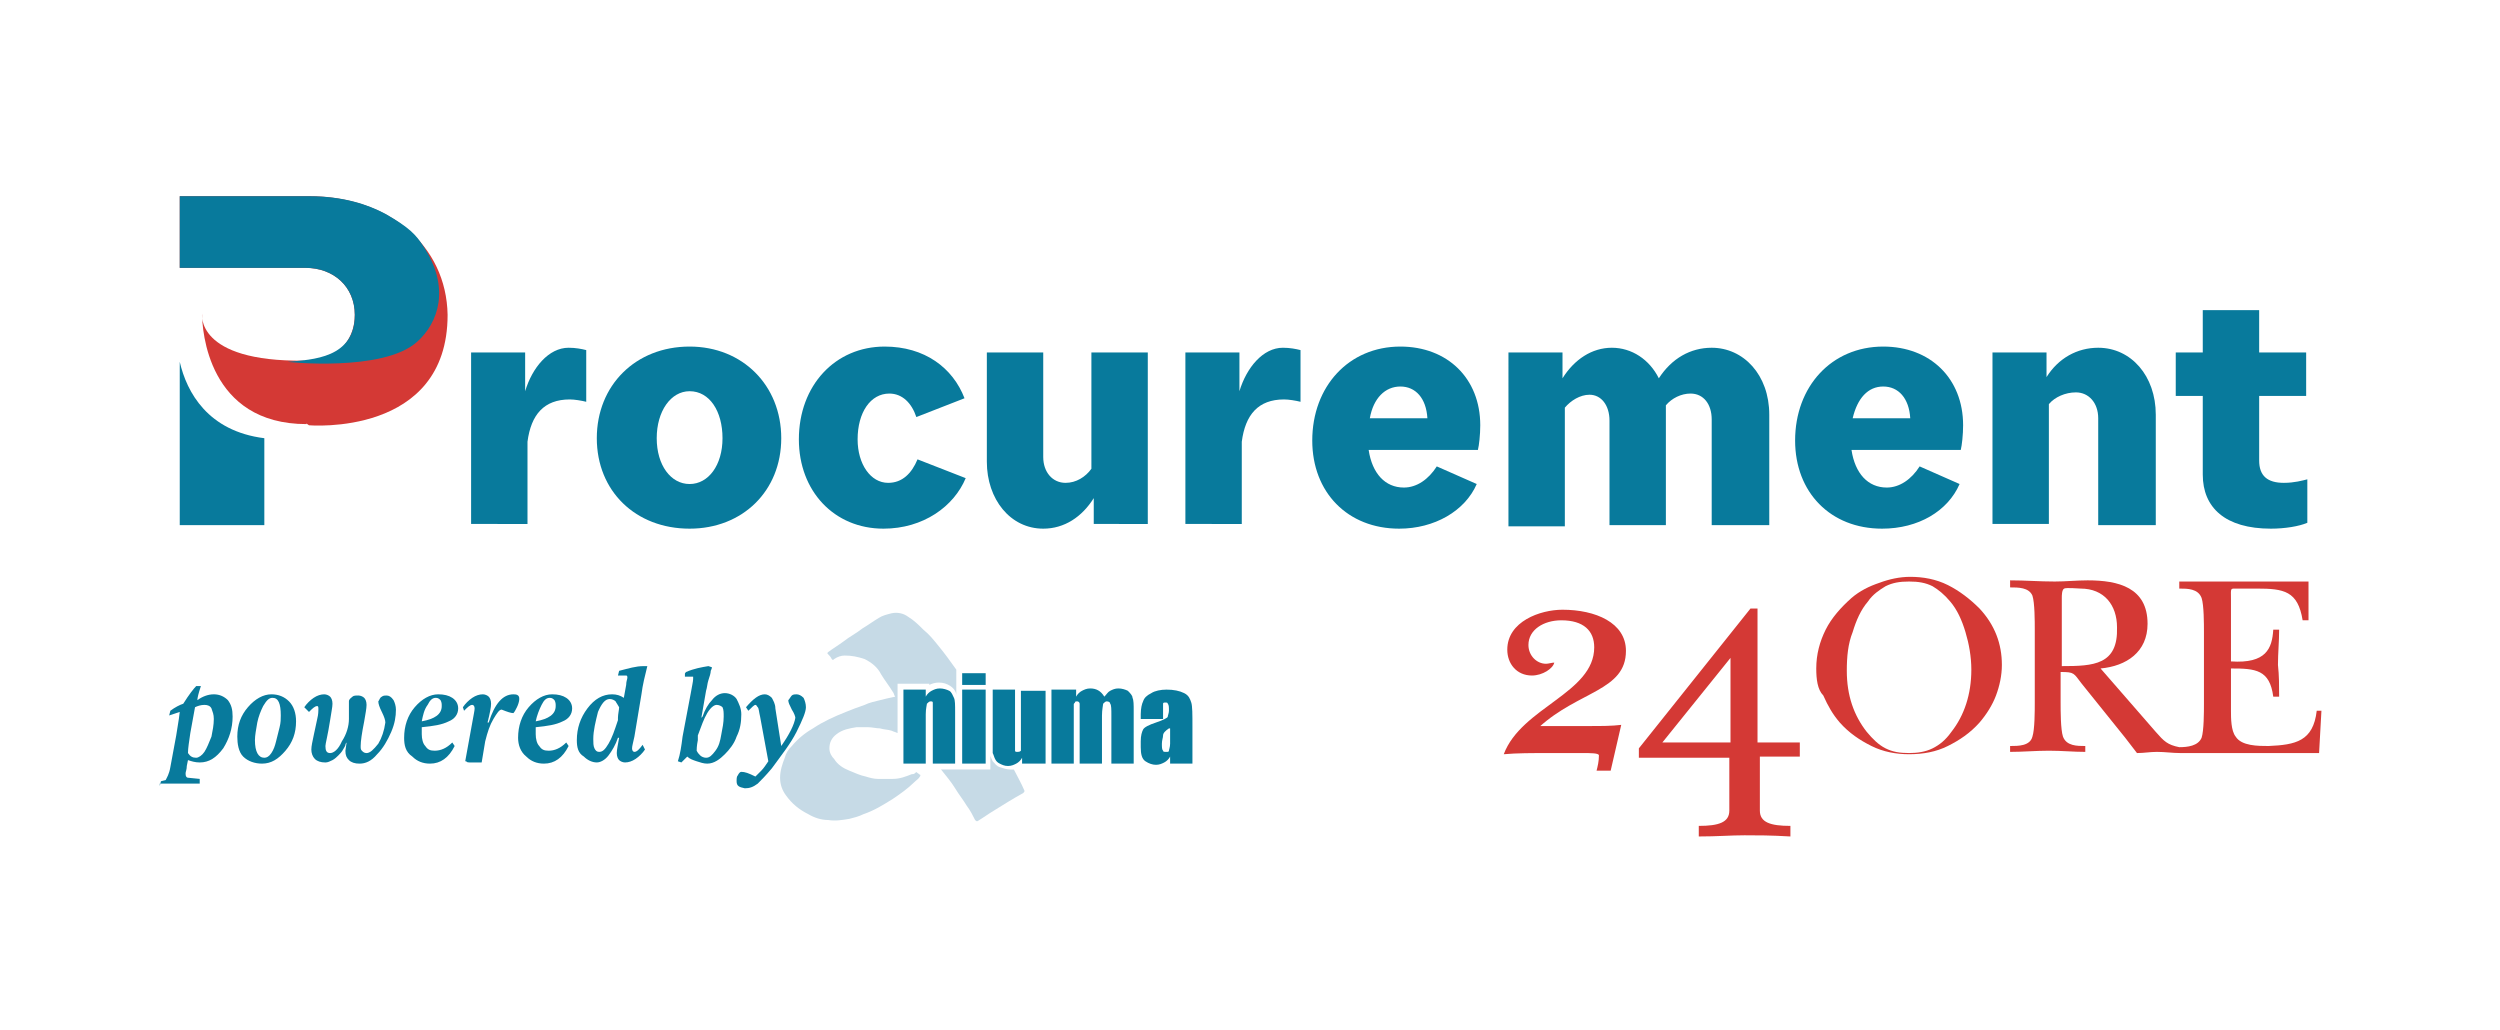 <?xml version="1.0" encoding="utf-8"?>
<!-- Generator: Adobe Illustrator 26.2.1, SVG Export Plug-In . SVG Version: 6.00 Build 0)  -->
<svg version="1.1" id="Layer_1" xmlns="http://www.w3.org/2000/svg" xmlns:xlink="http://www.w3.org/1999/xlink" x="0px" y="0px"
	 viewBox="0 0 212.8 87.7" style="enable-background:new 0 0 212.8 87.7;" xml:space="preserve">
<style type="text/css">
	.st0{fill:#087A9C;}
	.st1{fill:#D43935;}
	.st2{fill:#C6DAE6;}
</style>
<path class="st0" d="M40.1,44.6V30h4.6v3.3c0.6-2,2-3.7,3.7-3.7c0.6,0,1.1,0.1,1.5,0.2v4.4c-0.4-0.1-1-0.2-1.4-0.2
	c-2.2,0-3.3,1.3-3.6,3.6v7H40.1z"/>
<path class="st0" d="M58.7,45c-4.6,0-7.9-3.2-7.9-7.7s3.3-7.8,7.9-7.8c4.5,0,7.8,3.3,7.8,7.8S63.2,45,58.7,45z M58.7,41.2
	c1.6,0,2.8-1.6,2.8-3.9s-1.1-4-2.8-4c-1.6,0-2.8,1.7-2.8,4S57.1,41.2,58.7,41.2z"/>
<path class="st0" d="M75.2,45C71,45,68,41.8,68,37.4c0-4.6,3.1-7.9,7.3-7.9c3.4,0,5.8,1.8,6.8,4.4L78,35.5c-0.4-1.2-1.2-2-2.3-2
	c-1.6,0-2.7,1.6-2.7,3.9c0,2.1,1.1,3.7,2.6,3.7c1.2,0,2-0.8,2.5-2l4.1,1.6C81.2,43.1,78.6,45,75.2,45z"/>
<path class="st0" d="M93.1,44.6v-2.2c-1,1.6-2.5,2.6-4.3,2.6C86,45,84,42.5,84,39.3V30h4.8v8.9c0,1.3,0.8,2.2,1.9,2.2
	c0.9,0,1.7-0.5,2.2-1.2V30h4.8v14.6H93.1z"/>
<path class="st0" d="M100.9,44.6V30h4.6v3.3c0.6-2,2-3.7,3.7-3.7c0.6,0,1.1,0.1,1.5,0.2v4.4c-0.4-0.1-1-0.2-1.4-0.2
	c-2.2,0-3.3,1.3-3.6,3.6v7H100.9z"/>
<path class="st0" d="M119.1,45c-4.4,0-7.4-3.1-7.4-7.5c0-4.6,3.1-8,7.5-8c4,0,6.8,2.7,6.8,6.7c0,0.8-0.1,1.7-0.2,2.1h-9.3
	c0.3,2,1.4,3.2,3,3.2c1.1,0,2.1-0.7,2.8-1.8l3.4,1.5C124.7,43.5,122.1,45,119.1,45z M116.6,35.6h4.9c-0.1-1.7-1-2.7-2.3-2.7
	C117.9,32.9,116.9,33.9,116.6,35.6z"/>
<path class="st0" d="M145.7,44.6v-8.9c0-1.3-0.7-2.2-1.8-2.2c-0.8,0-1.6,0.4-2.1,1c0,0.2,0,0.5,0,0.8v9.4h-4.8v-8.9
	c0-1.3-0.7-2.2-1.7-2.2c-0.8,0-1.6,0.5-2.1,1.1v10.1h-4.8V30h4.6v2.2c1-1.6,2.5-2.6,4.2-2.6c1.7,0,3.2,1,4,2.6
	c1.1-1.7,2.7-2.6,4.5-2.6c2.7,0,4.9,2.3,4.9,5.7v9.4H145.7z"/>
<path class="st0" d="M160.2,45c-4.4,0-7.4-3.1-7.4-7.5c0-4.6,3.1-8,7.5-8c4,0,6.8,2.7,6.8,6.7c0,0.8-0.1,1.7-0.2,2.1h-9.3
	c0.3,2,1.4,3.2,3,3.2c1.1,0,2.1-0.7,2.8-1.8l3.4,1.5C165.8,43.5,163.3,45,160.2,45z M157.7,35.6h4.9c-0.1-1.7-1-2.7-2.3-2.7
	C159,32.9,158.1,33.9,157.7,35.6z"/>
<path class="st0" d="M178.6,44.6v-9c0-1.3-0.8-2.2-1.9-2.2c-0.9,0-1.8,0.4-2.3,1v10.2h-4.8V30h4.6v2.1c1-1.6,2.6-2.5,4.4-2.5
	c2.8,0,4.9,2.4,4.9,5.7v9.4H178.6z"/>
<path class="st0" d="M193.3,45c-3.9,0-5.8-1.8-5.8-4.6v-6.7h-2.3V30h2.3v-3.6h4.8V30h4v3.7h-4v5.5c0,1.3,0.7,1.9,2.1,1.9
	c0.9,0,1.6-0.2,2-0.3v3.7C195.7,44.8,194.5,45,193.3,45z"/>
<path class="st1" d="M26.3,16.7h-11v6.1h7.6h1.6h1.5c2.4,0,4.2,1.6,4.2,4c0,2.4-1.8,4-4.2,4h-1.5h-5.8l7.6,5.4c0,0,11.8,1,11.8-9.4
	C38,20.9,33.1,16.7,26.3,16.7z"/>
<path class="st1" d="M17.2,26.7c0,1.4,0.5,9.4,8.9,9.4l-0.2-5.4C16.6,30.8,17.2,26.7,17.2,26.7z"/>
<g>
	<path class="st0" d="M15.3,30.8v13.9h7.2v-7.4C17.7,36.7,15.9,33.4,15.3,30.8z"/>
</g>
<path class="st0" d="M26.3,16.7h-11v6.1h7.6h1.6h1.5c2.4,0,4.2,1.6,4.2,4c0,3.7-3.6,3.8-5.7,4c-0.2,0,8.1,0.9,11-1.7
	c1.8-1.6,2.9-4.6,0.5-8.2c-0.6-0.9-1.1-1.5-3.2-2.7C31.3,17.4,29.2,16.7,26.3,16.7z"/>
<g>
	<path class="st1" d="M197.2,60.5c-0.3,2.6-1.8,2.9-4.1,3c-0.9,0-2.3,0-2.8-0.8c-0.4-0.5-0.4-1.6-0.4-2.2v-3.6
		c2.1,0,3.3,0.1,3.6,2.4h0.5c0-0.9,0-1.8-0.1-2.7c0-1,0.1-2,0.1-3h-0.5c-0.1,1.6-0.6,2.9-3.6,2.7V51c0-1-0.1-0.9,0.6-0.9h1.6
		c2.3,0,3.5,0.2,3.9,2.7h0.5v-3.3h-11v0.6c0.7,0,1.6,0,1.9,0.8c0.2,0.6,0.2,2.2,0.2,2.9v6.1c0,0.7,0,2.3-0.2,2.9
		c-0.3,0.7-1.2,0.8-1.9,0.8c-1-0.2-1.3-0.5-2-1.3l-4.7-5.4c2.2-0.2,4-1.4,4-3.8c0-3.1-2.5-3.7-5.1-3.7c-0.9,0-1.9,0.1-2.8,0.1
		c-1.3,0-2.5-0.1-3.8-0.1V50c0.7,0,1.6,0,1.9,0.7c0.2,0.6,0.2,2.2,0.2,2.9v6.2c0,0.7,0,2.3-0.2,2.9c-0.2,0.8-1.2,0.8-1.9,0.8v0.5
		c1.1,0,2.2-0.1,3.3-0.1c1.1,0,2.1,0.1,3.1,0.1v-0.5c-0.7,0-1.6,0-1.9-0.8c-0.2-0.6-0.2-2.2-0.2-2.9v-2.6c1.2,0,1.1,0.1,1.8,1
		l3.7,4.6l1,1.3c0.6,0,1.1-0.1,1.7-0.1c0.7,0,1.3,0.1,2,0.1v0h11.8l0.2-3.6H197.2z M175.5,56.7v-5.8c0-0.2,0-0.7,0.2-0.8
		c0.2-0.1,1.2,0,1.4,0c2,0,3.1,1.4,3.1,3.3C180.3,56.6,178.2,56.7,175.5,56.7z"/>
	<path class="st1" d="M131,61.9c3.4-3.1,7.4-3.1,7.4-6.5c0-2.4-2.6-3.5-5.4-3.5c-1.9,0-4.7,1-4.7,3.4c0,1.2,0.8,2.2,2.1,2.2
		c0.9,0,1.8-0.6,1.9-1.1c-0.2,0-0.5,0.1-0.7,0.1c-0.8,0-1.5-0.7-1.5-1.6c0-1.3,1.3-2.1,2.8-2.1c1.9,0,2.8,0.9,2.8,2.3
		c0,3.9-6.2,5.1-7.7,9.1c1.1-0.1,2.4-0.1,4-0.1h2.7c0.7,0,1.4,0,1.4,0.2c0,0.5-0.1,0.9-0.2,1.3h1.2l0.9-3.9
		c-0.8,0.1-1.7,0.1-2.7,0.1H131z M153.2,64.4v-1.2h-3.6V51.8H149l-9.5,11.9v0.8h7.7V69c0,1-0.9,1.3-2.6,1.3v0.9
		c1.6,0,2.7-0.1,3.9-0.1c1.1,0,2.2,0,3.9,0.1v-0.9c-1.7,0-2.6-0.3-2.6-1.3v-4.6H153.2z M147.3,63.2h-5.8l5.8-7.2h0V63.2z"/>
	<path class="st1" d="M154.6,56.9c0-1.2,0.3-2.3,0.8-3.3c0.5-1,1.3-1.9,2.2-2.7c0.7-0.6,1.5-1,2.4-1.3c0.8-0.3,1.7-0.5,2.6-0.5
		c1.1,0,2.2,0.2,3.2,0.7c1,0.5,1.9,1.2,2.7,2c1.3,1.4,1.9,3,1.9,4.8c0,0.9-0.2,1.8-0.5,2.6c-0.3,0.8-0.8,1.6-1.4,2.3
		c-0.8,0.9-1.7,1.5-2.7,2c-1,0.5-2.1,0.7-3.3,0.7c-1.1,0-2.2-0.2-3.2-0.7c-1-0.5-1.9-1.1-2.7-2c-0.6-0.7-1-1.4-1.4-2.3
		C154.7,58.7,154.6,57.8,154.6,56.9z M157.2,57.1c0,2.1,0.6,3.8,1.7,5.2c0.5,0.6,1,1.1,1.6,1.4c0.6,0.3,1.2,0.4,2,0.4
		c0.7,0,1.4-0.1,2-0.4c0.6-0.3,1.1-0.7,1.6-1.4c1.1-1.4,1.7-3.2,1.7-5.3c0-1.1-0.2-2.2-0.5-3.2c-0.3-1-0.7-1.9-1.3-2.6
		c-0.5-0.6-1-1-1.5-1.3c-0.6-0.3-1.2-0.4-2-0.4c-0.8,0-1.4,0.1-2,0.4c-0.5,0.3-1.1,0.7-1.5,1.3c-0.6,0.7-1,1.6-1.3,2.6
		C157.3,54.8,157.2,55.9,157.2,57.1z"/>
</g>
<g>
	<g>
		<path class="st0" d="M13.6,66.9l0.1-0.4l0.4-0.1c0.1-0.2,0.3-0.5,0.4-1.1l0.5-2.7c0.2-1.2,0.3-1.9,0.3-2l-0.9,0.3l0.1-0.4
			c0.4-0.3,0.8-0.5,1.1-0.6c0.5-0.8,0.9-1.3,1.1-1.5l0.4,0c-0.2,0.6-0.3,1-0.3,1.2l0,0c0.4-0.3,0.9-0.5,1.4-0.5
			c0.5,0,0.9,0.2,1.2,0.5c0.3,0.4,0.4,0.8,0.4,1.4c0,1-0.3,1.9-0.8,2.7c-0.6,0.8-1.2,1.2-2,1.2c-0.4,0-0.7-0.1-1-0.2l-0.1,0.5
			c0,0.3-0.1,0.5-0.1,0.6c0,0,0,0.1,0,0.1c0,0.2,0.1,0.3,0.2,0.3l1,0.1c0,0.1,0,0.3,0,0.4H13.6z M16,64.1c0.2,0.3,0.4,0.4,0.7,0.4
			c0.2,0,0.5-0.2,0.7-0.5s0.4-0.8,0.6-1.3c0.1-0.5,0.2-1,0.2-1.5c0-0.4-0.1-0.6-0.2-0.9c-0.1-0.2-0.3-0.3-0.6-0.3
			c-0.3,0-0.6,0.1-0.8,0.2l-0.4,2.2C16.1,63.1,16,63.7,16,64.1z"/>
		<path class="st0" d="M20.2,62.7c0-1,0.3-1.8,0.9-2.5c0.6-0.7,1.3-1.1,2-1.1c0.6,0,1.1,0.2,1.5,0.6c0.4,0.4,0.6,1,0.6,1.7
			c0,1-0.3,1.8-0.9,2.5c-0.6,0.7-1.2,1.1-2,1.1c-0.6,0-1.2-0.2-1.6-0.6S20.2,63.3,20.2,62.7z M21.7,63c0,1,0.3,1.5,0.8,1.5
			c0.2,0,0.4-0.1,0.6-0.4c0.2-0.3,0.3-0.6,0.4-1c0.1-0.4,0.2-0.8,0.3-1.2c0.1-0.4,0.1-0.7,0.1-1c0-1-0.2-1.5-0.7-1.5
			c-0.3,0-0.5,0.2-0.8,0.7c-0.2,0.4-0.4,0.9-0.5,1.4C21.8,62.1,21.7,62.6,21.7,63z"/>
		<path class="st0" d="M25.9,60.2c0.2-0.3,0.5-0.6,0.8-0.8c0.3-0.2,0.6-0.3,0.9-0.3c0.2,0,0.4,0.1,0.5,0.2c0.1,0.1,0.2,0.3,0.2,0.6
			c0,0.3-0.1,0.7-0.2,1.4c-0.2,1.3-0.4,2-0.4,2.2c0,0.4,0.1,0.6,0.4,0.6c0.3,0,0.7-0.3,1-1c0.4-0.6,0.6-1.3,0.6-1.9
			c0-0.3,0-0.6,0-0.9c0-0.3,0-0.6,0-0.6c0-0.2,0.2-0.3,0.3-0.4s0.3-0.1,0.5-0.1c0.2,0,0.4,0.1,0.5,0.2c0.1,0.1,0.2,0.3,0.2,0.6
			c0,0.3-0.1,0.8-0.2,1.4c-0.2,1-0.3,1.7-0.3,2.1c0,0.2,0,0.3,0.1,0.4c0.1,0.1,0.2,0.2,0.4,0.2c0.3,0,0.6-0.3,1-0.8
			c0.3-0.5,0.5-1.1,0.6-1.8c0-0.2-0.1-0.5-0.3-0.9c-0.2-0.4-0.3-0.7-0.3-0.9c0.1-0.1,0.1-0.3,0.3-0.4c0.1-0.1,0.3-0.1,0.4-0.1
			c0.2,0,0.4,0.1,0.6,0.4c0.1,0.2,0.2,0.5,0.2,0.8c0,0.6-0.1,1.2-0.4,1.9s-0.7,1.4-1.2,1.9c-0.5,0.6-1,0.8-1.5,0.8
			c-0.4,0-0.7-0.1-0.9-0.3c-0.2-0.2-0.3-0.4-0.3-0.8l0.1-0.7h0c0,0-0.1,0.1-0.1,0.2c0,0.1-0.1,0.2-0.2,0.4c-0.1,0.2-0.3,0.4-0.4,0.5
			c-0.1,0.1-0.3,0.3-0.5,0.4c-0.2,0.1-0.4,0.2-0.6,0.2c-0.4,0-0.7-0.1-0.9-0.3c-0.2-0.2-0.3-0.5-0.3-0.8c0-0.3,0.1-0.7,0.2-1.2
			l0.3-1.4c0.1-0.4,0.1-0.7,0.1-0.8c0-0.2,0-0.3-0.1-0.3c-0.2,0-0.4,0.2-0.7,0.5L25.9,60.2z"/>
		<path class="st0" d="M34.4,62.8c0-1,0.3-1.9,0.9-2.6c0.6-0.7,1.3-1.1,2-1.1c0.5,0,0.9,0.1,1.2,0.3c0.3,0.2,0.5,0.5,0.5,0.9
			c0,0.5-0.3,0.9-0.8,1.1c-0.6,0.3-1.3,0.4-2.3,0.5c0,0.2,0,0.4,0,0.6c0,0.4,0.1,0.8,0.3,1c0.2,0.3,0.4,0.4,0.8,0.4
			c0.5,0,1-0.2,1.5-0.7l0.2,0.3c-0.5,1-1.2,1.5-2.1,1.5c-0.6,0-1.1-0.2-1.5-0.6C34.5,64,34.4,63.4,34.4,62.8z M35.9,61.4
			c1.1-0.2,1.7-0.6,1.7-1.3c0-0.2,0-0.3-0.1-0.5c-0.1-0.1-0.2-0.2-0.4-0.2c-0.3,0-0.5,0.2-0.7,0.6C36.1,60.4,36,60.9,35.9,61.4z"/>
		<path class="st0" d="M39.4,60.2c0.2-0.3,0.5-0.6,0.8-0.8c0.3-0.2,0.6-0.3,0.9-0.3c0.2,0,0.4,0.1,0.5,0.2c0.1,0.1,0.2,0.3,0.2,0.6
			c0,0.3-0.1,0.8-0.3,1.6h0.1c0.5-1.6,1.2-2.4,2.1-2.4c0.1,0,0.3,0,0.4,0.1c0.1,0.1,0.1,0.2,0.1,0.3c0,0.2-0.1,0.5-0.2,0.7
			c-0.1,0.2-0.2,0.4-0.3,0.5c-0.2,0-0.5-0.1-1-0.3c-0.2,0-0.4,0.3-0.7,0.8c-0.3,0.5-0.5,1.1-0.7,1.9L41,64.9c-0.4,0-0.6,0-0.9,0
			c-0.2,0-0.4,0-0.4-0.1l-0.1,0l0.6-3.3c0.1-0.6,0.2-1,0.2-1.2c0-0.2-0.1-0.3-0.2-0.3c-0.2,0-0.4,0.2-0.7,0.5L39.4,60.2z"/>
		<path class="st0" d="M44.1,62.8c0-1,0.3-1.9,0.9-2.6c0.6-0.7,1.3-1.1,2-1.1c0.5,0,0.9,0.1,1.2,0.3c0.3,0.2,0.5,0.5,0.5,0.9
			c0,0.5-0.3,0.9-0.8,1.1c-0.6,0.3-1.3,0.4-2.3,0.5c0,0.2,0,0.4,0,0.6c0,0.4,0.1,0.8,0.3,1c0.2,0.3,0.4,0.4,0.8,0.4
			c0.5,0,1-0.2,1.5-0.7l0.2,0.3c-0.5,1-1.2,1.5-2.1,1.5c-0.6,0-1.1-0.2-1.5-0.6C44.3,64,44.1,63.4,44.1,62.8z M45.6,61.4
			c1.1-0.2,1.7-0.6,1.7-1.3c0-0.2,0-0.3-0.1-0.5c-0.1-0.1-0.2-0.2-0.4-0.2c-0.3,0-0.5,0.2-0.7,0.6C45.9,60.4,45.7,60.9,45.6,61.4z"
			/>
		<path class="st0" d="M49.1,63c0-1,0.3-1.9,0.9-2.7c0.6-0.8,1.3-1.2,2.1-1.2c0.4,0,0.7,0.1,1,0.3l0.2-1.1c0-0.3,0.1-0.5,0.1-0.6
			c0-0.1,0-0.2-0.1-0.2l-0.7,0l0.1-0.4c0.8-0.2,1.4-0.4,2.1-0.4l0.3,0c-0.2,0.8-0.4,1.6-0.5,2.4l-0.6,3.6c-0.1,0.5-0.2,0.8-0.2,1
			c0,0.2,0.1,0.3,0.2,0.3c0.2,0,0.4-0.2,0.7-0.6l0.2,0.4c-0.2,0.3-0.5,0.6-0.8,0.8c-0.3,0.2-0.6,0.3-0.9,0.3c-0.2,0-0.4-0.1-0.5-0.2
			c-0.1-0.1-0.2-0.3-0.2-0.6c0-0.3,0.1-0.7,0.2-1.3l-0.1,0c-0.2,0.6-0.5,1.1-0.8,1.5c-0.3,0.4-0.7,0.6-1,0.6c-0.4,0-0.8-0.2-1.1-0.5
			C49.2,64.1,49.1,63.6,49.1,63z M50.5,62.9c0,0.3,0,0.6,0.1,0.8c0.1,0.2,0.2,0.3,0.4,0.3c0.3,0,0.5-0.2,0.8-0.7
			c0.3-0.5,0.5-1.1,0.8-2l0-0.2c0-0.3,0.1-0.7,0.1-0.9c-0.1-0.2-0.2-0.3-0.3-0.5c-0.1-0.1-0.3-0.2-0.5-0.2c-0.4,0-0.7,0.4-1,1.1
			C50.7,61.4,50.5,62.2,50.5,62.9z"/>
		<path class="st0" d="M57.7,64.8c0.2-0.6,0.3-1.3,0.4-2.1l0.7-3.7c0.1-0.6,0.2-1,0.2-1.2c0-0.1,0-0.1,0-0.2h-0.7c0-0.1,0-0.1,0-0.2
			c0-0.1,0-0.1,0.1-0.2l0,0c0.7-0.3,1.3-0.4,1.9-0.5l0.3,0.1c0,0,0,0.1-0.1,0.3c0,0.2-0.1,0.5-0.2,0.8c-0.1,0.3-0.1,0.6-0.2,0.9
			l-0.4,2.3l0.1-0.1c0.2-0.6,0.5-1.1,0.8-1.4c0.3-0.4,0.7-0.6,1.1-0.6c0.4,0,0.8,0.2,1,0.5c0.2,0.4,0.4,0.8,0.4,1.3
			c0,0.7-0.1,1.3-0.4,1.9c-0.2,0.6-0.6,1.1-1,1.5S60.8,65,60.2,65c-0.3,0-0.6-0.1-0.9-0.2c-0.3-0.1-0.6-0.2-0.8-0.4L58,64.9
			L57.7,64.8z M59.3,63.9c0.1,0.2,0.2,0.3,0.3,0.4c0.1,0.1,0.3,0.2,0.5,0.2c0.3,0,0.5-0.2,0.8-0.6s0.4-0.8,0.5-1.4
			c0.1-0.5,0.2-1,0.2-1.5c0-0.3,0-0.6-0.1-0.8C61.4,60.1,61.2,60,61,60c-0.2,0-0.5,0.2-0.8,0.7c-0.3,0.5-0.5,1.1-0.8,1.9L59.4,63
			C59.3,63.5,59.3,63.8,59.3,63.9z"/>
		<path class="st0" d="M62.7,66.5c0-0.2,0-0.4,0.1-0.5c0.1-0.2,0.2-0.3,0.3-0.3c0.3,0,0.6,0.1,1.2,0.4c0.1-0.1,0.3-0.3,0.5-0.5
			c0.2-0.2,0.4-0.5,0.6-0.8L64.7,61c-0.1-0.4-0.1-0.7-0.2-0.8c-0.1-0.1-0.1-0.2-0.2-0.2c-0.1,0-0.3,0.2-0.6,0.5l-0.2-0.3
			c0.6-0.7,1.1-1.1,1.6-1.1c0.2,0,0.4,0.1,0.6,0.3c0.1,0.2,0.3,0.5,0.3,0.9l0.5,3.2c0.7-1,1.1-1.8,1.2-2.4c0-0.1-0.1-0.4-0.3-0.7
			c-0.2-0.4-0.3-0.6-0.3-0.8c0.1-0.1,0.2-0.3,0.3-0.4c0.1-0.1,0.3-0.1,0.4-0.1c0.2,0,0.4,0.1,0.6,0.3c0.1,0.2,0.2,0.5,0.2,0.8
			c0,0.4-0.3,1.1-0.8,2.1c-0.5,1-1.3,2-2.1,3.1c-0.5,0.6-0.9,1-1.2,1.3c-0.4,0.3-0.7,0.4-1.1,0.4C62.9,67,62.7,66.9,62.7,66.5z"/>
	</g>
	<g>
		<path class="st2" d="M78.1,65.8c-0.1-0.1-0.1-0.1-0.2,0c-0.1,0.1-0.2,0.1-0.3,0.1c-0.5,0.2-1,0.4-1.6,0.4c-0.4,0-0.9,0-1.3,0
			c-0.3,0-0.7-0.1-1-0.2c-0.5-0.1-0.9-0.3-1.4-0.5c-0.5-0.2-1-0.5-1.3-1c-0.2-0.2-0.4-0.5-0.4-0.9c0-0.5,0.2-0.9,0.6-1.2
			c0.5-0.4,1.1-0.5,1.7-0.6c0.3,0,0.7,0,1,0c0.3,0,0.7,0.1,1,0.1c0.3,0.1,0.7,0.1,1,0.2c0.2,0.1,0.3,0.1,0.5,0.2v-4.2h2.7l0,0.1
			c0.2-0.1,0.5-0.2,0.8-0.2c0.4,0,0.7,0.1,1,0.3c0.3,0.2,0.5,0.5,0.5,0.8c0,0.1,0,0.2,0,0.2v-2.4c-0.5-0.7-1-1.4-1.5-2
			c-0.4-0.5-0.8-1-1.3-1.4c-0.4-0.4-0.8-0.8-1.3-1.1c-0.4-0.3-0.9-0.4-1.4-0.3c-0.4,0.1-0.8,0.2-1.1,0.4c-0.5,0.3-0.9,0.6-1.4,0.9
			c-0.5,0.4-1.1,0.7-1.6,1.1c-0.4,0.3-0.9,0.6-1.3,0.9c-0.1,0.1-0.1,0.1,0,0.2c0.1,0.1,0.2,0.2,0.3,0.4c0.1,0.1,0.1,0.1,0.2,0
			c0.3-0.2,0.6-0.3,0.9-0.3c0.6,0,1.1,0.1,1.7,0.3c0.6,0.3,1.1,0.7,1.4,1.3c0.3,0.5,0.7,1,1,1.5c0.1,0.1,0.1,0.3,0.2,0.4
			c-0.5,0.1-0.9,0.2-1.3,0.3c-0.4,0.1-0.9,0.2-1.3,0.4c-0.6,0.2-1.1,0.4-1.6,0.6c-1,0.4-1.9,0.8-2.8,1.4c-0.7,0.4-1.3,0.9-1.8,1.5
			c-0.3,0.3-0.5,0.6-0.6,1c-0.2,0.5-0.4,1.1-0.4,1.7c0,0.6,0.2,1.1,0.5,1.5c0.5,0.7,1.1,1.2,1.9,1.6c0.5,0.3,1.1,0.5,1.7,0.5
			c0.6,0.1,1.2,0,1.8-0.1c0.4-0.1,0.8-0.2,1.2-0.4c0.9-0.3,1.7-0.8,2.5-1.3c0.6-0.4,1.3-0.9,1.8-1.4c0.2-0.2,0.4-0.3,0.5-0.5
			c0,0,0.1-0.1,0-0.2C78.4,66.1,78.3,65.9,78.1,65.8z"/>
		<path class="st2" d="M86.3,65.5c-0.1,0-0.2,0-0.3,0c-0.3,0-0.6-0.1-0.9-0.2c-0.3-0.1-0.4-0.3-0.6-0.5c-0.1-0.2-0.2-0.4-0.2-0.5
			v1.2h-2.6h-0.1h-1.5c0.4,0.5,0.9,1.1,1.2,1.6c0.3,0.5,0.7,1,1,1.5c0.3,0.4,0.5,0.8,0.7,1.2c0.1,0.1,0.1,0.1,0.2,0.1
			c0.5-0.3,0.9-0.6,1.4-0.9c0.8-0.5,1.6-1,2.5-1.5c0.1-0.1,0.1-0.1,0.1-0.2C86.9,66.6,86.6,66.1,86.3,65.5z"/>
	</g>
	<g>
		<path class="st0" d="M78.8,58.7l0,0.6c0.1-0.2,0.3-0.4,0.5-0.5c0.2-0.1,0.4-0.2,0.7-0.2c0.3,0,0.6,0.1,0.8,0.2s0.3,0.4,0.4,0.6
			c0.1,0.2,0.1,0.6,0.1,1.2V65h-1.9v-4.4c0-0.4,0-0.7,0-0.8c0-0.1-0.1-0.1-0.2-0.1c-0.1,0-0.2,0.1-0.3,0.2c0,0.1-0.1,0.4-0.1,0.9V65
			h-1.9v-6.3H78.8z"/>
		<path class="st0" d="M83.9,57.3v1h-2v-1H83.9z M83.9,58.7V65h-2v-6.3H83.9z"/>
		<path class="st0" d="M89,58.7V65h-2l0-0.5c-0.1,0.2-0.3,0.4-0.5,0.5c-0.2,0.1-0.4,0.2-0.7,0.2c-0.3,0-0.5-0.1-0.7-0.2
			c-0.2-0.1-0.3-0.2-0.4-0.4s-0.1-0.3-0.2-0.5c0-0.2,0-0.5,0-1.1v-4.3h1.9V63c0,0.5,0,0.8,0,0.9c0,0.1,0.1,0.1,0.2,0.1
			c0.1,0,0.2,0,0.3-0.1c0-0.1,0-0.4,0-0.9v-4.2H89z"/>
		<path class="st0" d="M91.6,58.7l0,0.6c0.1-0.2,0.3-0.4,0.5-0.5c0.2-0.1,0.4-0.2,0.7-0.2c0.5,0,0.9,0.2,1.2,0.7
			c0.2-0.2,0.3-0.4,0.5-0.5c0.2-0.1,0.4-0.2,0.7-0.2c0.3,0,0.6,0.1,0.8,0.2c0.2,0.2,0.4,0.4,0.4,0.6c0.1,0.2,0.1,0.6,0.1,1.1V65
			h-1.9v-4.1c0-0.5,0-0.9-0.1-1c0-0.1-0.1-0.2-0.3-0.2c-0.1,0-0.2,0.1-0.3,0.2c0,0.1-0.1,0.5-0.1,1V65h-1.9v-4c0-0.6,0-1,0-1.1
			c0-0.1-0.1-0.2-0.2-0.2c-0.1,0-0.2,0-0.2,0.1c-0.1,0.1-0.1,0.1-0.1,0.2c0,0.1,0,0.3,0,0.6V65h-1.9v-6.3H91.6z"/>
		<path class="st0" d="M98.9,61.2h-1.8v-0.4c0-0.5,0.1-0.9,0.2-1.1c0.1-0.3,0.3-0.5,0.7-0.7c0.3-0.2,0.8-0.3,1.3-0.3
			c0.6,0,1.1,0.1,1.5,0.3s0.5,0.5,0.6,0.8c0.1,0.3,0.1,1,0.1,2.1V65h-1.9v-0.6c-0.1,0.2-0.3,0.4-0.5,0.5c-0.2,0.1-0.4,0.2-0.7,0.2
			c-0.3,0-0.6-0.1-0.9-0.3s-0.4-0.6-0.4-1.2v-0.5c0-0.5,0.1-0.8,0.2-1c0.1-0.2,0.5-0.4,1.1-0.6c0.6-0.2,1-0.4,1-0.5
			c0-0.1,0.1-0.3,0.1-0.5c0-0.3,0-0.5-0.1-0.6c0-0.1-0.1-0.1-0.2-0.1c-0.1,0-0.2,0-0.2,0.1c0,0.1,0,0.3,0,0.7V61.2z M99.5,62
			c-0.3,0.2-0.5,0.4-0.5,0.6c0,0.2-0.1,0.4-0.1,0.7c0,0.3,0,0.5,0.1,0.6c0,0.1,0.1,0.1,0.3,0.1c0.1,0,0.2,0,0.2-0.1
			c0-0.1,0.1-0.3,0.1-0.6V62z"/>
	</g>
</g>
</svg>
